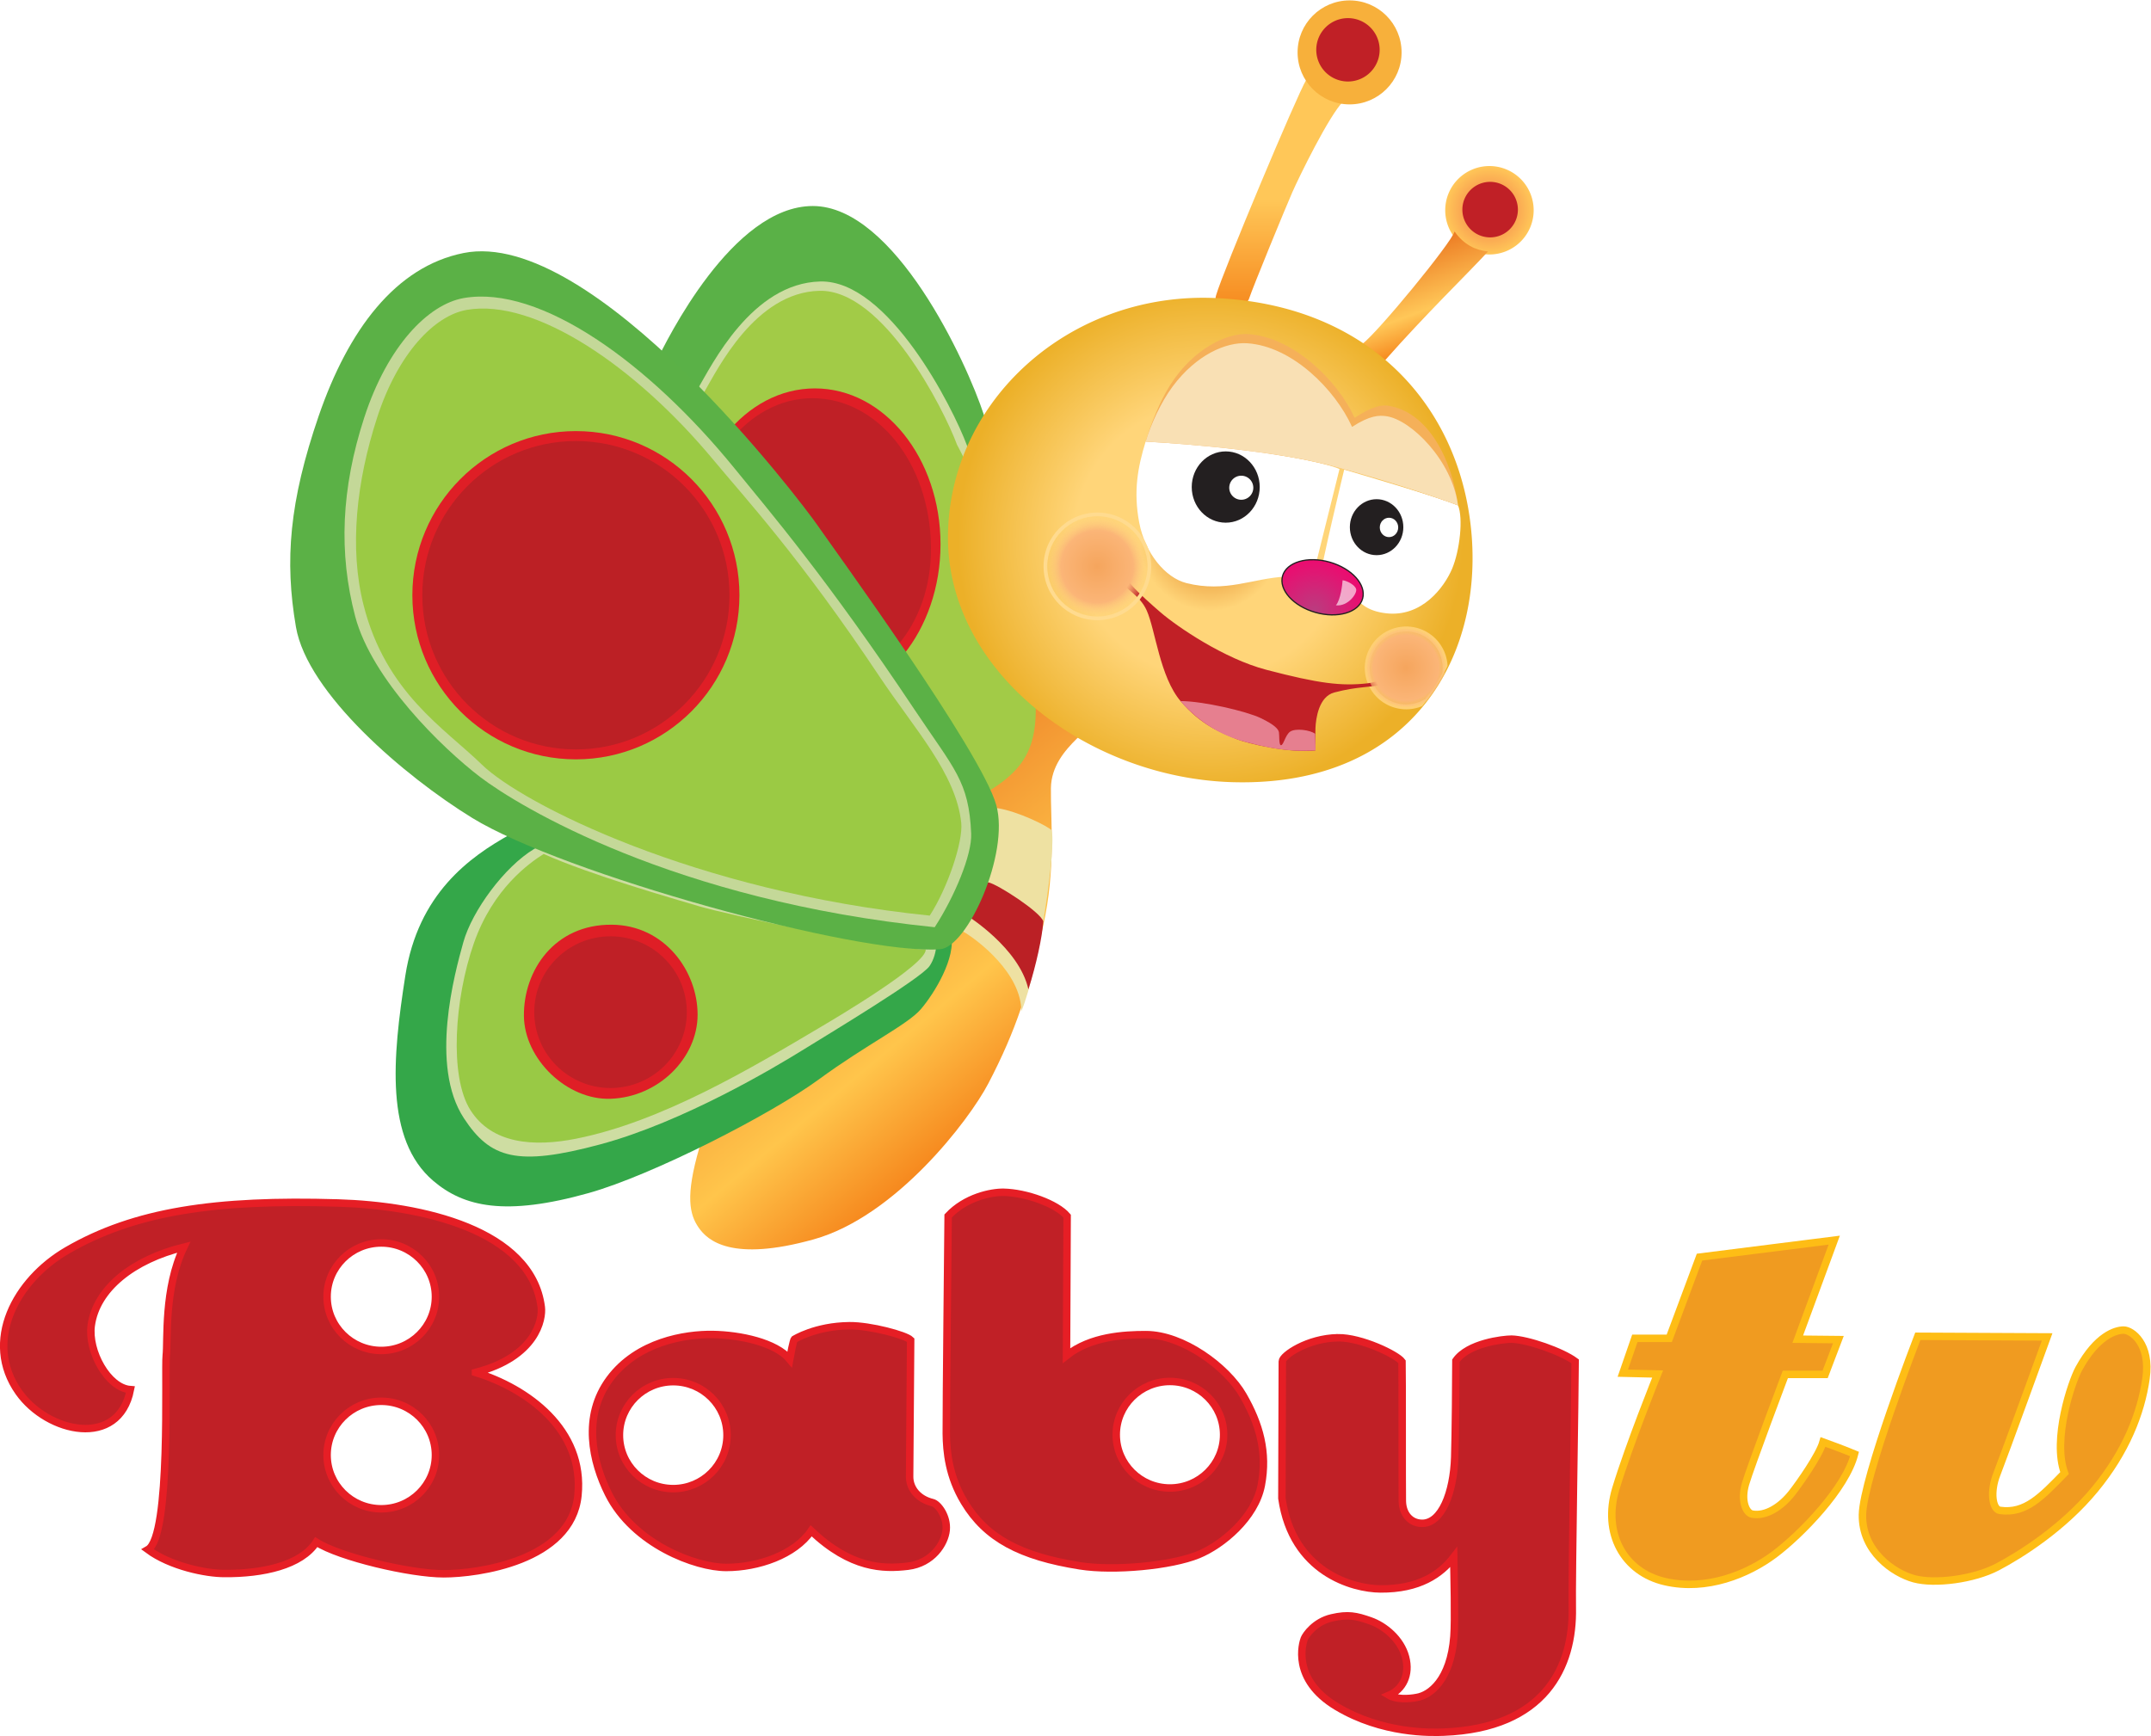 <svg width="576.4" height="465.28" xmlns="http://www.w3.org/2000/svg" xmlns:xlink="http://www.w3.org/1999/xlink">
    <defs>
        <linearGradient id="b" x2="1" gradientTransform="scale(-71.449 71.449) rotate(50 -3.357 -2.145)" gradientUnits="userSpaceOnUse">
            <stop stop-color="#f6891e" offset="0"/>
            <stop stop-color="#ffc54b" offset=".32"/>
            <stop stop-color="#ec7b23" offset="1"/>
        </linearGradient>
        <clipPath id="c">
            <path d="M0 350.5h453.333V0H0z"/>
        </clipPath>
        <clipPath id="d">
            <path d="M0 350.5h453.333V0H0z"/>
        </clipPath>
        <clipPath id="e">
            <path d="M0 350.5h453.333V0H0z"/>
        </clipPath>
        <clipPath id="f">
            <path d="M0 350.5h453.333V0H0z"/>
        </clipPath>
        <linearGradient id="g" x2="1" gradientTransform="matrix(0 46.076 46.076 0 257.65 287.8)" gradientUnits="userSpaceOnUse">
            <stop stop-color="#f6891e" offset="0"/>
            <stop stop-color="#ffc758" offset=".479"/>
            <stop stop-color="#ffc758" offset=".86"/>
            <stop stop-color="#ffc758" offset="1"/>
        </linearGradient>
        <clipPath id="h">
            <path d="M0 350.5h453.333V0H0z"/>
        </clipPath>
        <clipPath id="i">
            <path d="M0 350.5h453.333V0H0z"/>
        </clipPath>
        <radialGradient id="j" cx="0" cy="0" r="1" gradientTransform="matrix(8.891 0 0 -8.891 299.85 307.65)" gradientUnits="userSpaceOnUse">
            <stop stop-color="#fff200" offset="0"/>
            <stop stop-color="#f89a50" offset=".26"/>
            <stop stop-color="#f89a50" offset=".466"/>
            <stop stop-color="#ffc758" offset="1"/>
        </radialGradient>
        <clipPath id="k">
            <path d="M0 350.5h453.333V0H0z"/>
        </clipPath>
        <linearGradient id="l" x2="1" gradientTransform="scale(-19.636 19.636) rotate(70 -17.62 -3.38)" gradientUnits="userSpaceOnUse">
            <stop stop-color="#f6891e" offset="0"/>
            <stop stop-color="#ffc758" offset=".348"/>
            <stop stop-color="#ec7b23" offset="1"/>
        </linearGradient>
        <radialGradient id="m" cx="0" cy="0" r="1" gradientTransform="matrix(50.759 0 0 -50.759 243.73 241.35)" gradientUnits="userSpaceOnUse">
            <stop stop-color="#dd7c1b" offset="0"/>
            <stop stop-color="#ffd579" offset=".28"/>
            <stop stop-color="#ffd579" offset=".539"/>
            <stop stop-color="#ecb028" offset="1"/>
        </radialGradient>
        <clipPath id="o">
            <path d="M0 350.5h453.333V0H0z"/>
        </clipPath>
        <clipPath id="p">
            <path d="M0 350.5h453.333V0H0z"/>
        </clipPath>
        <clipPath id="q">
            <path d="M0 350.5h453.333V0H0z"/>
        </clipPath>
        <clipPath id="r">
            <path d="M0 350.5h453.333V0H0z"/>
        </clipPath>
        <clipPath id="s">
            <path d="M0 350.5h453.333V0H0z"/>
        </clipPath>
        <clipPath id="t">
            <path d="M0 350.5h453.333V0H0z"/>
        </clipPath>
        <radialGradient id="u" cx="0" cy="0" r="1" gradientTransform="matrix(14.08 0 0 -14.08 264.71 227.25)" gradientUnits="userSpaceOnUse">
            <stop stop-color="#ba3c7f" offset="0"/>
            <stop stop-color="#ed0a6f" offset=".734"/>
            <stop stop-color="#ed0a6f" offset="1"/>
        </radialGradient>
        <clipPath id="v">
            <path d="M0 350.5h453.333V0H0z"/>
        </clipPath>
        <clipPath id="w">
            <path d="M268.98 233.26h4.098v-5.061h-4.098z"/>
        </clipPath>
        <radialGradient id="y" cx="41.984" cy="226.75" r="9.338" gradientTransform="matrix(1 0 0 1 0 -.02)" gradientUnits="userSpaceOnUse" xlink:href="#a"/>
        <radialGradient id="a" cx="275.21" cy="158.85" r="14.413" gradientTransform="matrix(.958 0 0 .957 31.544 -.243)" gradientUnits="userSpaceOnUse">
            <stop stop-color="#f5a55d" offset="0"/>
            <stop stop-color="#fbb577" offset=".7"/>
            <stop stop-color="#ffd583" stop-opacity="0" offset="1"/>
        </radialGradient>
        <filter id="n" x="-.096" y="-.096" width="1.192" height="1.192" color-interpolation-filters="sRGB">
            <feGaussianBlur stdDeviation=".666"/>
        </filter>
        <radialGradient id="A" cx="275.21" cy="158.85" r="14.413" gradientTransform="matrix(.958 0 0 .957 -246.51 -134.77)" gradientUnits="userSpaceOnUse" xlink:href="#a"/>
        <filter id="B" x="-.096" y="-.096" width="1.192" height="1.192" color-interpolation-filters="sRGB">
            <feGaussianBlur stdDeviation="1.114"/>
        </filter>
        <filter id="x" x="-.096" y="-.096" width="1.192" height="1.192" color-interpolation-filters="sRGB">
            <feGaussianBlur stdDeviation="1.154"/>
        </filter>
        <filter id="z" x="-.096" y="-.096" width="1.192" height="1.192" color-interpolation-filters="sRGB">
            <feGaussianBlur stdDeviation=".627"/>
        </filter>
    </defs>
    <g transform="matrix(1.333 0 0 -1.333 -.577 466.45)">
        <path d="M190.33 211.33c-1.167-3.666-49.297-92.137-49.297-92.137-2.871-9.843-1.969-13.452-.164-16.077s6.644-6.973 23.131-2.378c16.486 4.593 31.249 23.953 35.107 31.333 5.659 10.829 8.21 19.022 11.013 31.602 2.626 11.792 1.488 21.233 1.576 27.789.117 8.699 10.673 12.604 9.439 15.858-1.485 3.915-13.26 5.966-21.821 5.966-4.786 0-8.566-.641-8.984-1.956" fill="url(#b)" transform="scale(1)"/>
        <g clip-path="url(#c)" transform="scale(1)">
            <path d="M200.9 187.44c4.135-.611 10.15-3.618 10.902-4.417 1.08-2.914-2.472-27.858-6.055-36.441 0 7.583-8.583 14.25-11.75 16.083-.858.497 6.903 24.775 6.903 24.775" fill="#eee1a2"/>
            <path d="M207.17 151c1.583 5 2.75 10.333 3 13.666-.583 1.917-9.25 7.501-11 7.834s-4.333-6.667-4.333-6.667 10.5-6.5 12.333-14.833" fill="#bb2025"/>
        </g>
        <g clip-path="url(#d)" transform="scale(1)">
            <path d="M103.09 182.21c-8.298-4.583-18.6-11.989-21.177-28.46s-4.127-32.92 5.602-41.233c6.163-5.266 14.502-7.17 31.262-2.465 12.772 3.586 36.639 15.799 46.274 22.857 9.636 7.059 17.816 10.982 20.505 14.118 2.689 3.137 7.17 10.42 6.05 15.126s-81.008 24.203-88.516 20.057" fill="#34a749"/>
            <path d="M107.83 179.25c-6.041-3.625-12.5-12.5-14.25-18.75s-6.833-24.834.114-35.414c5.295-8.064 10.636-9.754 27.386-5.254s35.25 15.584 40.5 18.834 23.951 14.504 25.701 17.004 1.846 6.875.346 7.125S114.08 183 107.83 179.25" fill="#cedda2"/>
            <path d="M109.73 178.23c-2.826-1.784-10.186-6.913-14.051-17.991-3.866-11.078-4.981-26.765-.669-33.53 4.312-6.766 12.666-7.437 21.262-5.725 17.174 3.42 35.064 14.098 49.514 22.676 2.379 1.412 21.04 12.415 20.742 15.388-7.732 0-40.146 7.063-45.424 8.624-5.279 1.562-22.156 6.395-31.374 10.558" fill="#99c945"/>
            <path d="M140.67 145.92c0-8.698-7.833-16.583-17.5-16.916-8.751-.302-17.338 7.968-17.417 16.666-.083 9.167 6.163 18.425 17.667 18.334 10.667-.084 17.25-9.386 17.25-18.084" fill="#df1e26"/>
            <path d="M138.5 146.42c0-8.422-6.865-15.25-15.333-15.25s-15.334 6.828-15.334 15.25c0 8.423 6.866 15.251 15.334 15.251s15.333-6.828 15.333-15.251" fill="#bf2026"/>
        </g>
        <g clip-path="url(#e)" transform="scale(1)">
            <path d="M198.25 266.42c-3.5 10.75-17.993 42.083-34.417 42.083-16.166 0-29.385-27.016-31.5-31.333-4-8.167 28.501-74.833 54.167-75.167 25.667-.333 25 20.667 24.833 25.834-.154 4.796-13.083 38.583-13.083 38.583" fill="#5ab147"/>
            <path d="M194.83 260.33c-2.833 7.667-15.837 33.331-29.5 33-13.75-.333-21.833-16.833-24.667-21.667-2.833-4.833 27.5-67.666 51.5-55.666 11.323 5.662 2.667 44.333 2.667 44.333" fill="#cedda2"/>
            <path d="M192.82 260.51c-2.657 7.19-14.853 31.258-27.665 30.947-12.895-.312-20.475-15.785-23.132-20.318-2.658-4.533 11.409-57.205 30.165-69.085 18.756-11.878 23.5-13.344 27.153-11.091 10.105 6.232 10.694 12.59 7.797 30.729-2.804 17.551-14.318 38.818-14.318 38.818" fill="#a2cb47"/>
            <path d="M189.5 240.5c0-17.305-11.305-31.333-25.25-31.333S139 223.195 139 240.5s11.305 31.333 25.25 31.333 25.25-14.028 25.25-31.333" fill="#df1e26"/>
            <path d="M187.58 240c.188-16.25-10.5-26.938-21.063-27.125-13.121-.233-26.538 9.77-26.538 26.568 0 16.799 10.639 30.417 23.763 30.417 13.123 0 23.644-13.062 23.838-29.86" fill="#bf2026"/>
        </g>
        <g clip-path="url(#f)" transform="scale(1)">
            <path d="M93.606 299.05c-13.669-2.749-23.174-15.493-29.102-32.739-5.927-17.245-6.87-29.102-4.58-42.44s21.832-30.034 35.434-38.397c18.188-11.183 77.479-27.619 94.041-26.407 5.524.404 14.003 19.199 11.317 28.966-2.965 10.781-33.01 52.008-35.974 56.319-3.04 4.422-44.999 59.954-71.136 54.698" fill="#5bb146"/>
            <path d="M93.667 290c-7.169-1.247-15.333-9.667-20-24s-5.167-27.333-1.833-40c3.333-12.667 17.499-26.5 25.166-32.333 7.667-5.834 38.834-24.834 91.334-30.167 4 6.166 7.518 14.588 7.333 18.833-.458 10.542-3.374 12.895-11.333 24.834-17.667 26.5-29.154 39.868-36.167 48.5C130.834 277 109 292.667 93.667 290" fill="#c4d898"/>
            <path d="M94.256 287.62c-6.448-1.122-13.792-8.695-17.989-21.588-4.199-12.892-5.644-26.272-2.767-37.697 4.458-17.708 16.274-24.804 23.833-32.167 8-7.791 42.777-25.536 90-30.333 3.598 5.546 6.737 14.866 6.334 18.667-1.05 9.894-9.341 18.761-16.5 29.5-15.891 23.836-26.901 35.727-33.294 43.421-15.569 18.738-35.825 32.595-49.617 30.197" fill="#9bca44"/>
            <path d="M149.08 230.25c0-18.226-14.719-33-32.875-33s-32.875 14.774-32.875 33 14.719 33 32.875 33 32.875-14.774 32.875-33" fill="#df1e26"/>
            <path d="M147.08 230.25c0-17.121-13.823-31-30.875-31s-30.875 13.879-30.875 31 13.823 31 30.875 31 30.875-13.879 30.875-31" fill="#bc2025"/>
        </g>
        <path d="M244.9 290.56c-1.139-4.014 5.812-3.124 6.625-.687.813 2.438 7.313 18.25 8.688 21.375 1.374 3.125 7.374 15.437 10.312 18.375 0 0-4.75 3-7.5 4.25-1.812-2.938-16.813-38.688-18.125-43.313" fill="url(#g)" transform="scale(1)"/>
        <g clip-path="url(#h)" transform="scale(1)">
            <path d="M282.19 339.39c0-5.773-4.681-10.454-10.454-10.454-5.774 0-10.454 4.681-10.454 10.454s4.68 10.454 10.454 10.454c5.773 0 10.454-4.681 10.454-10.454" fill="#f7b03b"/>
        </g>
        <g clip-path="url(#i)" transform="scale(1)">
            <path d="M277.78 339.91a6.371 6.371 0 1 0-12.743 0 6.371 6.371 0 0 0 12.743 0" fill="#c02026"/>
        </g>
        <path d="M290.96 307.65a8.89 8.89 0 0 1 8.892-8.891 8.891 8.891 0 1 1-8.892 8.891" fill="url(#j)" transform="scale(1)"/>
        <g clip-path="url(#k)" transform="scale(1)">
            <path d="M305.57 307.78a5.58 5.58 0 1 0-11.161 0 5.58 5.58 0 0 0 11.161 0" fill="#c02026"/>
        </g>
        <path d="M274.27 280.75l4.469-3.406c8.344 9.469 16.5 17.312 20.828 22.016-2.459.255-4.844 1.327-6.719 4.015-.752-2.405-15.391-20.25-18.578-22.625" fill="url(#l)" transform="scale(1)"/>
        <path d="M191 241.83c0-27.246 28.334-48.333 57.167-49.166 36.822-1.065 51.626 26.543 47.667 53.499-3.501 23.834-21.418 42.501-51.001 43.834a56.1 56.1 0 0 1-2.521.057C213.904 290.052 191 268.296 191 241.83" fill="url(#m)" transform="scale(1)"/>
        <g transform="translate(-27.798 400.74) scale(1)" fill="#fecf74" filter="url(#n)">
            <path d="M311.33-176.77l-.42-.004h-.007a8.288 8.288 0 0 1-1.118-.084 8.288 8.288 0 0 1-.412-.064h-.007a8.421 8.421 0 0 1-.39-.087 8.378 8.378 0 0 1-.41-.106H308.557a8.526 8.526 0 0 1-.408-.136c-.12-.04-.236-.086-.353-.131l-.012-.002a8.39 8.39 0 0 1-.399-.18 8.414 8.414 0 0 1-.363-.175l-.008-.002a8.24 8.24 0 0 1-.343-.198c-.002 0-.004-.003-.006-.004h-.004a8.408 8.408 0 0 1-.35-.216l-.006-.001-.003-.004a8.304 8.304 0 0 1-.332-.239 8.376 8.376 0 0 1-.33-.249l-.008-.006a8.379 8.379 0 0 1-.32-.281 8.508 8.508 0 0 1-.28-.26l-.003-.004-.003-.004a8.36 8.36 0 0 1-.305-.328 8.376 8.376 0 0 1-.256-.291l-.004-.003-.001-.004c-.081-.101-.159-.205-.235-.31a8.35 8.35 0 0 1-.263-.367l-.001-.003-.003-.004a8.34 8.34 0 0 1-.2-.324v-.004l-.005-.006a8.33 8.33 0 0 1-.206-.362l-.001-.004-.004-.006a8.281 8.281 0 0 1-.18-.375 8.367 8.367 0 0 1-.166-.363v-.006l-.004-.006a8.233 8.233 0 0 1-.148-.406 8.313 8.313 0 0 1-.121-.368l-.001-.006v-.004a8.291 8.291 0 0 1-.109-.419 8.258 8.258 0 0 1-.085-.38v-.006l-.003-.006a8.322 8.322 0 0 1-.061-.425 8.198 8.198 0 0 1-.05-.383v-.004a8.333 8.333 0 0 1-.037-.722v-.006c.002-.24.015-.48.037-.72v-.004c.013-.13.028-.26.047-.389 0-.004.003-.007.003-.01v-.004a8.41 8.41 0 0 1 .058-.387v-.006l.001-.006a8.19 8.19 0 0 1 .099-.429 8.31 8.31 0 0 1 .096-.38v-.005l.003-.004c.038-.126.08-.251.123-.376.048-.14.098-.275.153-.412v-.008c.052-.123.108-.244.165-.364.055-.122.112-.242.173-.36l.003-.007.003-.003c.072-.135.148-.268.228-.398l.003-.007.003-.003c.059-.1.12-.2.182-.298l.003-.004.003-.003a8.44 8.44 0 0 1 .27-.378l.002-.006h.003c.07-.096.14-.19.214-.282l.006-.008c.089-.106.18-.21.274-.312.095-.107.193-.212.293-.315l.004-.006.006-.003c.094-.091.19-.181.289-.268.098-.091.198-.182.3-.268l.006-.004.006-.003c.11-.088.223-.174.337-.256.109-.083.218-.162.331-.24l.006-.002.006-.004c.115-.074.232-.144.35-.213l.001-.003c.002-.002.006-.002.01-.003a8.25 8.25 0 0 1 .342-.197l.004-.001.004-.003c.116-.06.234-.117.353-.172a8.39 8.39 0 0 1 .409-.184l.012-.002c.114-.045.226-.087.342-.126.138-.05.279-.095.42-.138l.005-.003h.003c.132-.038.265-.071.399-.102.132-.033.268-.062.401-.088l.003-.003h.004c.135-.024.269-.044.405-.061a8.288 8.288 0 0 1 1.125-.087l.004.001h.006c.235.002.469.013.703.035.14.014.278.032.415.052.138.017.275.037.412.061h.006l.006.003c.125.025.248.053.372.084l-.01-.004c.15.033.298.073.446.115h.004l.006.001c.114.036.228.075.34.115l.012.004c.139.046.276.095.412.149l.012.006.098.044a41.074 41.074 0 0 1 5.074 8.048c-.006.11-.006.221-.016.331v.001c-.013.14-.03.279-.05.417v.004a8.385 8.385 0 0 1-.061.396v.006l-.001.006c-.029.146-.062.29-.098.434a8.141 8.141 0 0 1-.09.348v.008a8.31 8.31 0 0 1-.141.428l-.003.007a8.266 8.266 0 0 1-.135.363l-.001.004-.003.004c-.05.12-.103.24-.158.357l-.003.007c-.059.13-.12.258-.185.384l-.003.006-.003.003a8.391 8.391 0 0 1-.202.35l-.003.004a8.29 8.29 0 0 1-.213.349l-.004.007v.003c-.075.11-.154.219-.233.325l-.006.009c-.08.111-.164.221-.25.328l-.007.008a8.395 8.395 0 0 1-.255.292l-.01.009a8.313 8.313 0 0 1-.294.316l-.004.004-.003.004c-.089.086-.181.17-.274.252l-.007.007a8.469 8.469 0 0 1-.32.284l-.004.003-.003.003a8.312 8.312 0 0 1-.321.243l-.01.006a8.246 8.246 0 0 1-.332.24l-.004.003-.006.001a8.291 8.291 0 0 1-.353.217l-.006.004a8.31 8.31 0 0 1-.344.198h-.004l-.003.002c-.116.06-.237.118-.356.173l-.007.003a8.399 8.399 0 0 1-.401.178l-.003.001-.006.001c-.114.045-.23.088-.346.128-.138.05-.276.096-.416.139h-.01a8.357 8.357 0 0 1-.403.105h-.009a8.414 8.414 0 0 1-.38.087h-.007l-.004.001a8.393 8.393 0 0 1-.438.065h.015c-.127.019-.256.034-.384.047h-.005c-.099.01-.197.01-.296.016zm-.426-1.008h.004c.209 0 .418-.011.625-.03.113-.012.225-.026.337-.043h.009l.006-.003c.127-.016.251-.033.378-.056a7.52 7.52 0 0 0 .338-.076h.004l.003-.003c.12-.027.238-.056.356-.09.124-.037.246-.078.368-.122l.006-.001h.003c.103-.035.206-.075.307-.115.12-.05.238-.102.355-.158l.008-.002c.104-.048.208-.098.31-.15.106-.058.21-.116.312-.178l.007-.007c.104-.06.209-.123.31-.188.101-.069.2-.14.298-.213l.006-.004.004-.001c.099-.071.194-.146.289-.222.096-.08.19-.162.281-.247l.004-.004.003-.004c.081-.072.162-.144.24-.22.092-.093.182-.19.268-.287l.001-.004.004-.004a7.4 7.4 0 0 0 .229-.26 7.43 7.43 0 0 0 .221-.29l.003-.005.004-.003c.07-.093.138-.189.204-.285.067-.104.131-.21.193-.317l.001-.006.004-.004c.06-.099.118-.199.173-.3.058-.113.115-.23.167-.346l.002-.008c.05-.106.099-.211.144-.32.041-.105.08-.212.117-.32v-.004l.002-.003c.044-.124.085-.249.123-.375.029-.104.057-.209.082-.314v-.003l.003-.004c.031-.123.058-.248.083-.373.021-.12.038-.239.053-.359l.001-.006v-.006a7.364 7.364 0 0 0 .076-.981 7.183 7.183 0 0 0-.026-.551v-.003l-.003-.003a7.292 7.292 0 0 0-.072-.588 40.185 40.185 0 0 0-3.377-5.096 7.293 7.293 0 0 0-.788-.416l-.003-.001-.004-.001a7.286 7.286 0 0 0-.306-.14l.01.007a7.38 7.38 0 0 0-.373-.136l-.004-.003-.006-.001a7.248 7.248 0 0 0-.309-.101 7.303 7.303 0 0 0-.382-.099h-.012a7.362 7.362 0 0 0-.328-.075 7.357 7.357 0 0 0-.36-.055h-.005l-.004-.003a7.378 7.378 0 0 0-.985-.073 7.358 7.358 0 0 0-.98.074l-.004-.003h-.004a7.432 7.432 0 0 0-.354.054c-.118.023-.235.05-.352.08h-.01a7.272 7.272 0 0 0-.35.09l-.009.003c-.12.036-.239.075-.357.118l-.006.001-.004.003c-.102.035-.203.07-.304.109l-.003.003h-.006c-.117.05-.235.102-.35.157l-.004.001-.003.003c-.107.05-.214.101-.319.156a7.426 7.426 0 0 0-.305.174h-.003l-.004.005c-.103.06-.206.122-.306.186l-.006.003-.006.004c-.095.065-.19.131-.281.2l-.004.005-.006.004c-.1.071-.198.147-.295.224-.09.076-.18.154-.266.234l-.006.004-.004.006a7.309 7.309 0 0 0-.255.235l-.01.01a7.338 7.338 0 0 0-.248.266l-.008.008c-.082.09-.162.182-.24.276l-.006.006a7.224 7.224 0 0 0-.189.247v.004l-.005.004c-.081.107-.159.217-.234.328l-.006.01a7.305 7.305 0 0 0-.158.26l-.004.004-.001.006a7.3 7.3 0 0 0-.207.359 7.344 7.344 0 0 0-.15.306l-.001.008c-.05.106-.099.214-.144.322l-.003.007c-.047.12-.092.24-.133.362l-.001.004a7.41 7.41 0 0 0-.11.333l.004-.006c-.032.111-.062.222-.088.334v.003l-.003.007c-.032.125-.06.25-.085.377 0 .003-.002.004-.003.007v.004c-.02.113-.034.225-.048.338l-.001.007v.006a7.364 7.364 0 0 0-.046.35v.004c-.019.208-.029.416-.03.624v.005c0 .21.011.418.03.626v.004c.012.111.026.223.043.334v.006l.003.006c.015.124.032.25.054.373v.001l.001.01c.022.11.048.217.075.324v.012c.029.124.06.247.094.37l.003.01c.033.105.069.208.106.312v.01c.04.119.084.238.13.354.047.112.098.221.15.33l.003.012c.048.108.101.216.155.32v.002l.005.01c.058.107.118.212.182.315l.003.006.003.003c.056.096.112.193.172.287l.007.01c.073.106.147.211.225.314l.003.003.003.004c.066.092.134.181.205.27l.006.009c.07.084.143.166.218.247l.004.004.004.003c.086.098.174.194.265.287l.004.004.003.004c.078.075.157.147.237.219l.006.004.003.004c.092.085.186.167.282.247.094.076.191.15.29.221l.003.001.006.004c.095.072.191.141.29.208l.009.006c.1.065.205.128.309.188l.004.003.003.004c.1.06.202.117.304.173.105.054.213.106.32.155l.003.001.004.001c.115.055.232.108.35.157h.006l.003.004c.1.039.201.077.303.111l.004.001h.006c.122.044.243.086.366.123.116.033.233.063.35.09h.007l.004.003c.113.028.227.053.342.076h.01c.117.022.235.04.354.055h.005a7.39 7.39 0 0 0 .984.076z"/>
        </g>
        <g clip-path="url(#o)" transform="scale(1)">
            <path d="M254.99 215.26c10.585-2.773 15.093-3.322 20.415-2.716 3.157.359 6.91 3.245 7.81 2.03.52-.703-2.356-1.656-4.403-2.178-3.103-.791-5.226-.406-10.15-1.7-3.12-.821-3.704-5.238-3.787-7.154 0 0-.042-1.25 0-4.5-4.917-.584-13.416 1.25-16.083 2.375s-6.792 2.583-11.001 7.5c-4.208 4.916-5.083 14.333-6.833 18.25-1.433 3.207-4.283 4.181-6.141 6.833-.953 1.281-1.487 2.321-1.052 2.59.784.484 2.947-2.929 4.215-4.384 1.385-1.588 4.147-4.021 5.769-5.414 3.396-2.917 12.773-9.314 21.241-11.532" fill="#c12026"/>
            <path d="M237.72 208.97c4.476 0 13.232-2.024 16.151-3.425s3.541-2.257 3.659-2.841c.106-.53-.026-2.548.388-2.608.545-.078.857 2.024 1.868 2.725 1.046.725 4.009.35 5.021-.428.078-1.557.078-3.347.078-3.347-5.916-.389-10.431.778-13.816 1.634-3.386.857-8.601 2.88-13.349 8.29" fill="#e67f8f"/>
        </g>
        <g clip-path="url(#p)" transform="scale(1)">
            <path d="M77.078 78.401c-6.015 0-10.89 4.838-10.89 10.806s4.875 10.806 10.89 10.806 10.89-4.838 10.89-10.806-4.875-10.806-10.89-10.806m0-31.832c-6.015 0-10.89 4.838-10.89 10.806s4.875 10.806 10.89 10.806 10.89-4.838 10.89-10.806-4.875-10.806-10.89-10.806M96.02 73.978c12.253 3.161 13.522 10.814 13.225 13.135-1.99 15.562-24.125 20.439-40.878 20.942-24.627.74-40.88-1.675-54.451-9.55C3.624 92.534-3.005 80.244 4.2 70.024c5.812-8.245 20.104-11.393 22.449.503-4.523.335-8.581 7.712-7.874 12.9 1.006 7.372 8.377 13.235 18.597 15.748-4.021-8.376-3.184-18.763-3.519-21.779s1.006-36.355-3.685-39.036c4.523-3.352 11.708-4.819 15.406-4.8 7.677-.061 15.421 1.617 18.437 6.308 4.691-3.016 18.932-6.367 25.633-6.367s25.633 2.513 26.973 15.749c1.34 13.235-10.209 21.545-20.597 24.728" fill="#c02026"/>
            <path d="M77.078 78.401c-6.015 0-10.89 4.838-10.89 10.806s4.875 10.806 10.89 10.806 10.89-4.838 10.89-10.806-4.875-10.806-10.89-10.806zm0-31.832c-6.015 0-10.89 4.838-10.89 10.806s4.875 10.806 10.89 10.806 10.89-4.838 10.89-10.806-4.875-10.806-10.89-10.806zM96.02 73.978c12.253 3.161 13.522 10.814 13.225 13.135-1.99 15.562-24.125 20.439-40.878 20.942-24.627.74-40.88-1.675-54.451-9.55C3.624 92.534-3.005 80.244 4.2 70.024c5.812-8.245 20.104-11.393 22.449.503-4.523.335-8.581 7.712-7.874 12.9 1.006 7.372 8.377 13.235 18.597 15.748-4.021-8.376-3.184-18.763-3.519-21.779s1.006-36.355-3.685-39.036c4.523-3.352 11.708-4.819 15.406-4.8 7.677-.061 15.421 1.617 18.437 6.308 4.691-3.016 18.932-6.367 25.633-6.367s25.633 2.513 26.973 15.749c1.34 13.235-10.209 21.545-20.597 24.728z" fill="none" stroke="#e61e25" stroke-width="1.5"/>
            <path d="M135.77 50.625c-5.972 0-10.813 4.813-10.813 10.75 0 5.938 4.841 10.75 10.813 10.75 5.971 0 10.813-4.812 10.813-10.75 0-5.937-4.842-10.75-10.813-10.75m52.12-2.811c-2.817.673-4.593 2.767-4.599 5.196-.008 3.171.208 23.49.208 27.49-1 1-8.125 2.913-12.291 2.875-6.879-.063-11.112-2.746-11.112-2.746s-.226-.247-.909-4.001c-2.791 3.382-9.978 4.904-15.474 4.988s-15.135-1.437-20.716-8.963c-5.581-7.525-3.467-16.657-.254-23.083 5.074-10.148 17.588-14.797 23.676-14.797 6.427 0 13.782 2.537 17.08 7.356 8.033-7.61 14.543-7.694 19.448-7.103 4.904.592 7.44 4.567 7.694 7.273s-1.606 5.242-2.751 5.515" fill="#c02026"/>
            <path d="M135.77 50.625c-5.972 0-10.813 4.813-10.813 10.75 0 5.938 4.841 10.75 10.813 10.75 5.971 0 10.813-4.812 10.813-10.75 0-5.937-4.842-10.75-10.813-10.75zm52.12-2.811c-2.817.673-4.593 2.767-4.599 5.196-.008 3.171.208 23.49.208 27.49-1 1-8.125 2.913-12.291 2.875-6.879-.063-11.112-2.746-11.112-2.746s-.226-.247-.909-4.001c-2.791 3.382-9.978 4.904-15.474 4.988s-15.135-1.437-20.716-8.963c-5.581-7.525-3.467-16.657-.254-23.083 5.074-10.148 17.588-14.797 23.676-14.797 6.427 0 13.782 2.537 17.08 7.356 8.033-7.61 14.543-7.694 19.448-7.103 4.904.592 7.44 4.567 7.694 7.273s-1.606 5.242-2.751 5.515z" fill="none" stroke="#e61e25" stroke-width="1.5"/>
            <path d="M235.62 72.166c-5.96 0-10.792-4.794-10.792-10.708S229.66 50.75 235.62 50.75s10.792 4.794 10.792 10.708-4.832 10.708-10.792 10.708m-44.587 33.28c3.481 3.738 8.656 4.813 11.178 4.759 4.503-.096 10.635-2.299 12.743-4.79 0-3.665-.126-28.04-.126-28.04 4.875 3.875 11.624 4.209 15.959 4.209 7.416 0 16.25-6.49 19.541-12.209 3.334-5.792 4.917-11.459 3.667-18.042s-7.913-12.052-12.667-13.999c-5.473-2.242-16.959-3.312-23.75-2.24-12.083 1.906-18.916 5.572-23.291 12.823-3.138 5.201-3.584 10.167-3.625 13.75-.041 3.5.371 43.779.371 43.779" fill="#c02026"/>
            <path d="M235.62 72.166c-5.96 0-10.792-4.794-10.792-10.708S229.66 50.75 235.62 50.75s10.792 4.794 10.792 10.708-4.832 10.708-10.792 10.708zm-44.587 33.28c3.481 3.738 8.656 4.813 11.178 4.759 4.503-.096 10.635-2.299 12.743-4.79 0-3.665-.126-28.04-.126-28.04 4.875 3.875 11.624 4.209 15.959 4.209 7.416 0 16.25-6.49 19.541-12.209 3.334-5.792 4.917-11.459 3.667-18.042s-7.913-12.052-12.667-13.999c-5.473-2.242-16.959-3.312-23.75-2.24-12.083 1.906-18.916 5.572-23.291 12.823-3.138 5.201-3.584 10.167-3.625 13.75-.041 3.5.371 43.779.371 43.779z" fill="none" stroke="#e61e25" stroke-width="1.5"/>
            <path d="M269.38 80.958c4.672.067 11.877-3.394 12.894-4.815.068-2.235.016-25.446.064-28.018.049-2.631 1.618-4.415 3.892-4.476 4.011-.106 6.413 6.186 6.64 13.262.142 4.4.239 16.117.239 19.435 2.437 3.52 9.48 4.334 11.172 4.334 3.25-.069 10.158-2.506 12.798-4.47 0-5.294-.686-44.212-.574-49.544.25-11.834-5.477-24.211-25.833-25-2.545-.099-12.327-.375-21.524 5.131-9.198 5.506-6.829 12.888-6.521 13.657.308.77 2.149 3.407 5.506 4.184 3.322.768 4.921.399 7.751-.585 2.899-1.009 6.151-3.692 7.105-7.29.954-3.599-.585-6.521-3.322-7.69 1.354-.83 3.907-.769 5.599-.43 2.645.431 6.768 3.476 7.445 12.243.26 3.367.022 12.315-.04 15.946-2.596-3.373-6.918-6.435-14.75-6.375-5.542.042-17.645 3.355-19.792 18.209 0 4.25.084 25.292.084 27.542 0 1.166 5.097 4.663 11.167 4.75" fill="#c02026"/>
            <path d="M269.38 80.958c4.672.067 11.877-3.394 12.894-4.815.068-2.235.016-25.446.064-28.018.049-2.631 1.618-4.415 3.892-4.476 4.011-.106 6.413 6.186 6.64 13.262.142 4.4.239 16.117.239 19.435 2.437 3.52 9.48 4.334 11.172 4.334 3.25-.069 10.158-2.506 12.798-4.47 0-5.294-.686-44.212-.574-49.544.25-11.834-5.477-24.211-25.833-25-2.545-.099-12.327-.375-21.524 5.131-9.198 5.506-6.829 12.888-6.521 13.657.308.77 2.149 3.407 5.506 4.184 3.322.768 4.921.399 7.751-.585 2.899-1.009 6.151-3.692 7.105-7.29.954-3.599-.585-6.521-3.322-7.69 1.354-.83 3.907-.769 5.599-.43 2.645.431 6.768 3.476 7.445 12.243.26 3.367.022 12.315-.04 15.946-2.596-3.373-6.918-6.435-14.75-6.375-5.542.042-17.645 3.355-19.792 18.209 0 4.25.084 25.292.084 27.542 0 1.166 5.097 4.663 11.167 4.75z" fill="none" stroke="#e61e25" stroke-width="1.5"/>
            <path d="M342.08 97.167l27.083 3.416-7.333-19.916 8.166-.084-2.666-7h-8s-7-18.584-8-22 .115-5.854 1.333-6.083c2.667-.5 5.744 1.366 8 4.25 1.5 1.917 5.5 7.583 6.25 10.25 4.167-1.5 6.333-2.417 6.333-2.417-1.75-6.916-10.75-16.166-16.083-20.166s-13.667-7.417-22-5.5-12.603 9.767-9.916 18.667c2.666 8.833 8.416 23.083 8.416 23.083l-7 .167 2.417 7h6.917z" fill="#f09b20"/>
            <path d="M342.08 97.167l27.083 3.416-7.333-19.916 8.166-.084-2.666-7h-8s-7-18.584-8-22 .115-5.854 1.333-6.083c2.667-.5 5.744 1.366 8 4.25 1.5 1.917 5.5 7.583 6.25 10.25 4.167-1.5 6.333-2.417 6.333-2.417-1.75-6.916-10.75-16.166-16.083-20.166s-13.667-7.417-22-5.5-12.603 9.767-9.916 18.667c2.666 8.833 8.416 23.083 8.416 23.083l-7 .167 2.417 7h6.917z" fill="none" stroke="#febd15" stroke-width="1.5"/>
            <path d="M385.96 81.25l26-.125S403.21 57 401.835 53.5s-.88-7.03.625-7.25c5.125-.75 8.375 2.75 13 7.5-2.5 6.75 1.414 18.33 2.875 21 3.625 6.625 7.375 7.75 9 7.75s5.5-2.75 4.5-9.75-4.058-14.722-10.25-22.25c-6.375-7.75-14.875-13.125-19.625-15.625s-12.625-3.5-16.75-2.375-10.5 5.5-10.375 12.875S385.96 81.25 385.96 81.25" fill="#f09b20"/>
            <path d="M385.96 81.25l26-.125S403.21 57 401.835 53.5s-.88-7.03.625-7.25c5.125-.75 8.375 2.75 13 7.5-2.5 6.75 1.414 18.33 2.875 21 3.625 6.625 7.375 7.75 9 7.75s5.5-2.75 4.5-9.75-4.058-14.722-10.25-22.25c-6.375-7.75-14.875-13.125-19.625-15.625s-12.625-3.5-16.75-2.375-10.5 5.5-10.375 12.875S385.96 81.25 385.96 81.25z" fill="none" stroke="#febd15" stroke-width="1.5"/>
        </g>
        <g clip-path="url(#q)" transform="scale(1)">
            <path d="M230.77 261.25c-1.643-5.317-2.503-10.098-1.332-16.353 1.172-6.255 5.286-11.139 9.489-12.206 7.848-1.991 13.572 1.001 19.844 1.289.437.02 5.499-.23 5.499-.23l5.438 21.875c-5.688 2.437-30.372 5.812-38.938 5.625M270.65 255.5s-4.688-19.438-4.875-22c7.75-1.125 6-6 13.25-6.875s11.75 5.25 13.313 8.937c1.562 3.688 2.269 10.194 1.197 12.753-3.51 1.56-22.885 7.185-22.885 7.185" fill="#fff"/>
        </g>
        <g clip-path="url(#r)" transform="scale(1)">
            <path d="M282.54 243.93c0-3.107-2.406-5.626-5.375-5.626s-5.375 2.519-5.375 5.626 2.406 5.626 5.375 5.626 5.375-2.519 5.375-5.626" fill="#231f20"/>
            <path d="M281.51 243.88c0-1.076-.829-1.948-1.852-1.948-1.022 0-1.851.872-1.851 1.948s.829 1.948 1.851 1.948c1.023 0 1.852-.872 1.852-1.948" fill="#fff"/>
        </g>
        <g clip-path="url(#s)" transform="scale(1)">
            <path d="M253.67 252c0-3.958-3.06-7.166-6.834-7.166-3.773 0-6.833 3.208-6.833 7.166 0 3.959 3.06 7.167 6.833 7.167 3.774 0 6.834-3.208 6.834-7.167" fill="#231f20"/>
            <path d="M252.38 251.86a2.417 2.417 0 1 0-4.835.001 2.417 2.417 0 0 0 4.835-.001" fill="#fff"/>
        </g>
        <g clip-path="url(#t)" transform="scale(1)">
            <path d="M268.5 256.17c-14.348 3.831-37.762 4.958-37.762 4.958 1.045 3.489 2.806 8.042 4.928 11.375 4.666 7.334 11.442 10.522 15.666 10.25 9.089-.585 18.041-9.367 21.417-16.833 3.615 2.351 5.415 2.651 6.833 2.417 8.084-1.334 12.782-11.002 13.947-20.018 0 0-10.681 4.02-25.029 7.851" fill="#f5b059"/>
            <path d="M268.5 256.17c-14.348 3.831-37.762 4.958-37.762 4.958 1.045 3.489 3.053 7.889 5.407 11.063 4.749 6.405 10.765 8.992 14.989 8.72 9.089-.586 17.723-9.348 21.099-16.815 3.616 2.351 5.477 2.352 6.9 2.149 4.951-.708 13.231-8.91 14.396-17.926 0 0-10.681 4.02-25.029 7.851" fill="#f9e0b4"/>
        </g>
        <path d="M258.26 234.13c-.793-2.79 2.166-6.074 6.608-7.336s8.683-.024 9.476 2.766c.793 2.791-2.164 6.075-6.606 7.337-1.18.336-2.346.494-3.438.494-3.015 0-5.458-1.212-6.04-3.261" fill="url(#u)" transform="scale(1)"/>
        <g clip-path="url(#v)" transform="scale(1)">
            <path d="M274.35 229.56c-.793-2.79-5.034-4.029-9.477-2.767-4.441 1.262-7.4 4.546-6.607 7.336.793 2.791 5.036 4.03 9.478 2.768s7.399-4.546 6.606-7.337z" fill="none" stroke="#231f20" stroke-width=".25"/>
            <g clip-path="url(#w)" opacity=".62">
                <path d="M270.33 233.26c.881-.097 2.515-.94 2.729-1.807.216-.867-1.625-3.504-4.08-3.235.962 1.092 1.313 4.292 1.351 5.042" fill="#fff"/>
            </g>
        </g>
        <path transform="matrix(.75 0 0 -.75 208.14 248.95)" d="M17.198 2.77C9.236 2.77 2.77 9.236 2.77 17.198c0 7.962 6.466 14.426 14.428 14.426 7.962 0 14.428-6.464 14.428-14.426S25.16 2.77 17.198 2.77zm0 1c7.421 0 13.428 6.006 13.428 13.428 0 7.421-6.006 13.426-13.428 13.426-7.421 0-13.428-6.004-13.428-13.426C3.77 9.776 9.776 3.77 17.198 3.77z" color="#000" fill="#ffdb8f" filter="url(#x)" style="font-feature-settings:normal;font-variant-alternates:normal;font-variant-caps:normal;font-variant-ligatures:normal;font-variant-numeric:normal;font-variant-position:normal;isolation:auto;mix-blend-mode:normal;shape-padding:0;text-decoration-color:#000;text-decoration-line:none;text-decoration-style:solid;text-indent:0;text-orientation:mixed;text-transform:none;white-space:normal"/>
        <g transform="translate(241.11 -11.1) scale(1)" fill="url(#y)" filter="url(#z)">
            <path d="M41.985 234.58a7.834 7.834 0 0 1-.664-.034 7.834 7.834 0 0 1-.394-.047 7.834 7.834 0 0 1-.388-.06 7.834 7.834 0 0 1-.375-.083 7.834 7.834 0 0 1-.384-.098 7.834 7.834 0 0 1-.392-.13 7.834 7.834 0 0 1-.334-.122 7.834 7.834 0 0 1-.384-.172 7.834 7.834 0 0 1-.34-.165 7.834 7.834 0 0 1-.332-.19 7.834 7.834 0 0 1-.339-.207 7.834 7.834 0 0 1-.32-.23 7.834 7.834 0 0 1-.31-.235 7.834 7.834 0 0 1-.309-.272 7.834 7.834 0 0 1-.262-.243 7.834 7.834 0 0 1-.293-.315 7.834 7.834 0 0 1-.24-.274 7.834 7.834 0 0 1-.226-.296 7.834 7.834 0 0 1-.246-.346 7.834 7.834 0 0 1-.192-.313 7.834 7.834 0 0 1-.2-.349 7.834 7.834 0 0 1-.17-.353 7.834 7.834 0 0 1-.16-.353 7.834 7.834 0 0 1-.142-.39 7.834 7.834 0 0 1-.114-.345 7.834 7.834 0 0 1-.103-.405 7.834 7.834 0 0 1-.08-.359 7.834 7.834 0 0 1-.062-.41 7.834 7.834 0 0 1-.045-.36 7.834 7.834 0 0 1-.034-.678 7.834 7.834 0 0 1 .034-.679 7.834 7.834 0 0 1 .046-.377 7.834 7.834 0 0 1 .056-.375 7.834 7.834 0 0 1 .094-.415 7.834 7.834 0 0 1 .092-.357 7.834 7.834 0 0 1 .116-.355 7.834 7.834 0 0 1 .145-.394 7.834 7.834 0 0 1 .157-.352 7.834 7.834 0 0 1 .162-.338 7.834 7.834 0 0 1 .221-.384 7.834 7.834 0 0 1 .176-.287 7.834 7.834 0 0 1 .258-.36 7.834 7.834 0 0 1 .208-.273 7.834 7.834 0 0 1 .264-.301 7.834 7.834 0 0 1 .275-.296 7.834 7.834 0 0 1 .283-.261 7.834 7.834 0 0 1 .283-.25 7.834 7.834 0 0 1 .326-.248 7.834 7.834 0 0 1 .312-.224 7.834 7.834 0 0 1 .339-.207 7.834 7.834 0 0 1 .332-.19 7.834 7.834 0 0 1 .34-.166 7.834 7.834 0 0 1 .384-.171 7.834 7.834 0 0 1 .334-.122 7.834 7.834 0 0 1 .392-.13 7.834 7.834 0 0 1 .384-.098 7.834 7.834 0 0 1 .375-.084 7.834 7.834 0 0 1 .388-.06 7.834 7.834 0 0 1 .394-.047 7.834 7.834 0 0 1 .664-.034 7.834 7.834 0 0 1 .662.034 7.834 7.834 0 0 1 .39.047 7.834 7.834 0 0 1 .397.06 7.834 7.834 0 0 1 .35.08 7.834 7.834 0 0 1 .42.106 7.834 7.834 0 0 1 .33.11 7.834 7.834 0 0 1 .398.145 7.834 7.834 0 0 1 .327.147 7.834 7.834 0 0 1 .396.191 7.834 7.834 0 0 1 .534.307 40.658 40.658 0 0 1 3.509 5.294 7.834 7.834 0 0 1 .09.725 7.834 7.834 0 0 1 .03.589 7.834 7.834 0 0 1-.032.663 7.834 7.834 0 0 1-.049.396 7.834 7.834 0 0 1-.057.384 7.834 7.834 0 0 1-.092.41 7.834 7.834 0 0 1-.087.334 7.834 7.834 0 0 1-.134.408 7.834 7.834 0 0 1-.13.35 7.834 7.834 0 0 1-.152.343 7.834 7.834 0 0 1-.177.368 7.834 7.834 0 0 1-.192.333 7.834 7.834 0 0 1-.206.338 7.834 7.834 0 0 1-.225.313 7.834 7.834 0 0 1-.24.317 7.834 7.834 0 0 1-.247.281 7.834 7.834 0 0 1-.286.306 7.834 7.834 0 0 1-.264.245 7.834 7.834 0 0 1-.309.272 7.834 7.834 0 0 1-.309.235 7.834 7.834 0 0 1-.32.23 7.834 7.834 0 0 1-.339.206 7.834 7.834 0 0 1-.333.19 7.834 7.834 0 0 1-.34.166 7.834 7.834 0 0 1-.383.172 7.834 7.834 0 0 1-.334.121 7.834 7.834 0 0 1-.393.13 7.834 7.834 0 0 1-.388.1 7.834 7.834 0 0 1-.366.082 7.834 7.834 0 0 1-.41.062 7.834 7.834 0 0 1-.36.045 7.834 7.834 0 0 1-.679.034z"/>
        </g>
        <circle class="cls-1" transform="matrix(.75 0 0 -.75 208.14 248.95)" cx="17.198" cy="17.197" r="13.927" fill="url(#A)" filter="url(#B)"/>
    </g>
</svg>
